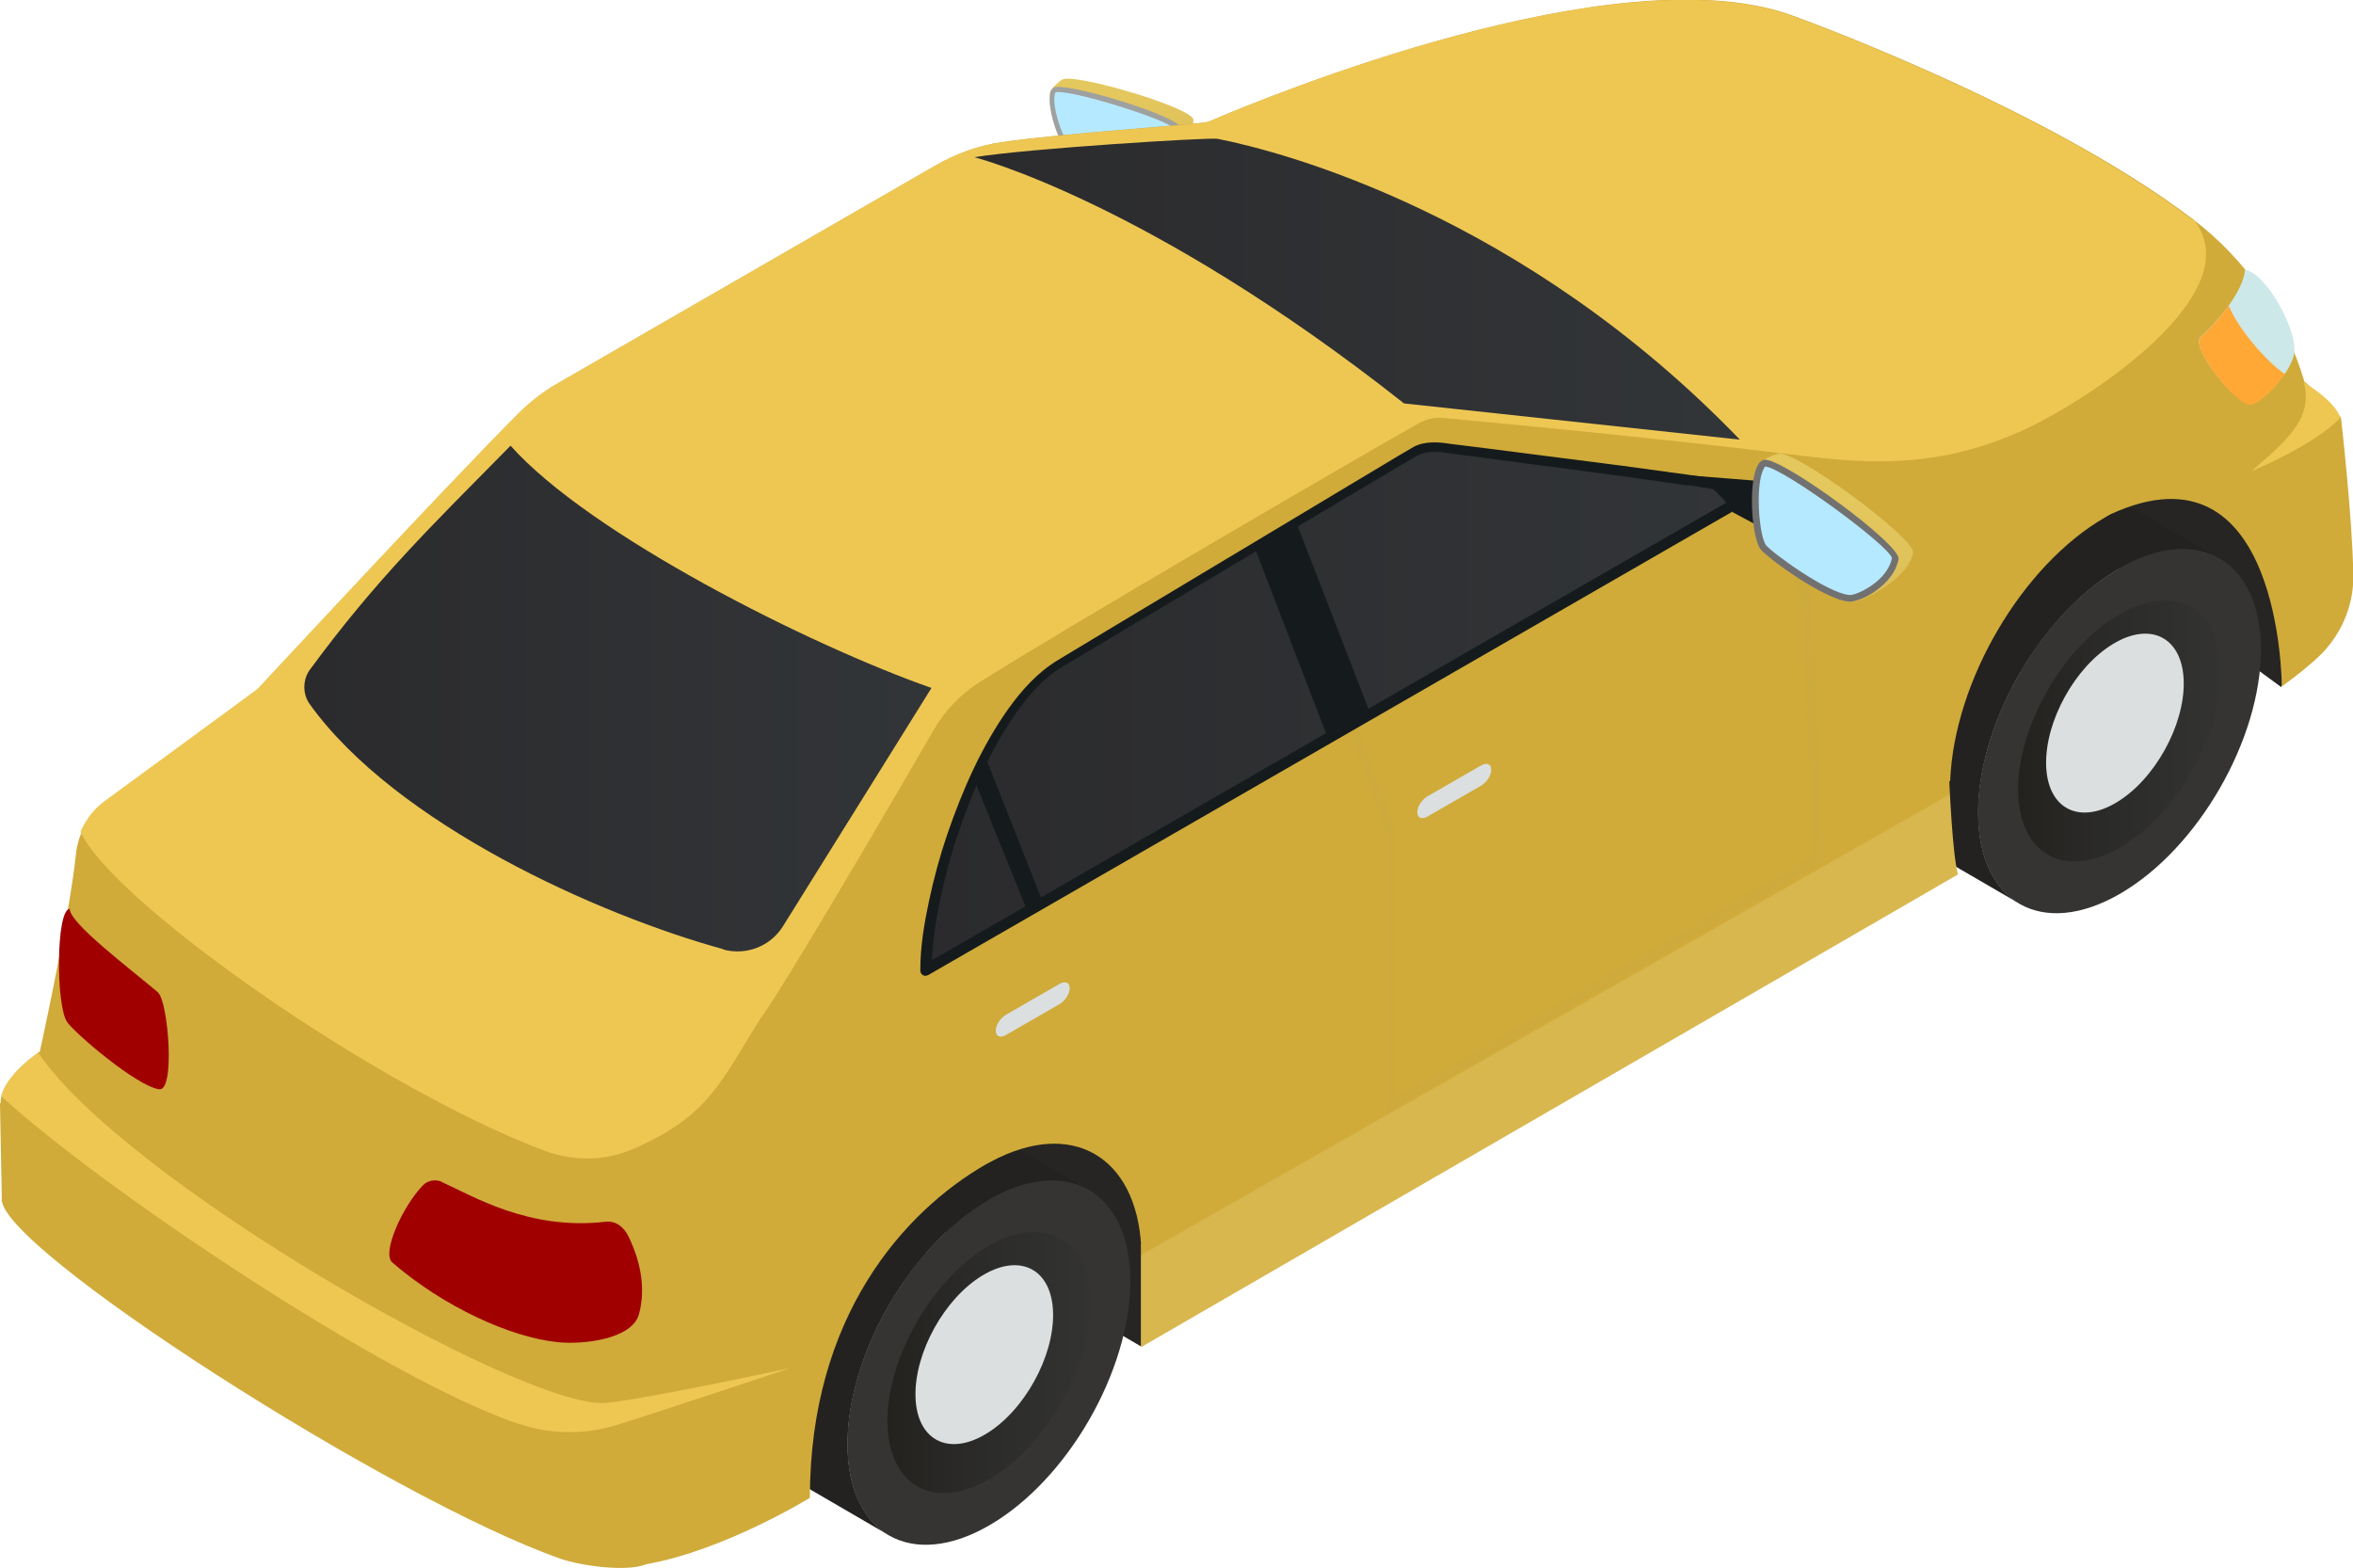 <?xml version="1.0" encoding="UTF-8"?>
<svg xmlns="http://www.w3.org/2000/svg" xmlns:xlink="http://www.w3.org/1999/xlink" viewBox="0 0 77.98 51.97">
  <defs>
    <style>
      .cls-1 {
        fill: #dbdfe0;
      }

      .cls-2 {
        fill: #a00000;
      }

      .cls-3 {
        fill: #727171;
      }

      .cls-4 {
        fill: #d0ab3a;
      }

      .cls-5 {
        fill: #b99e4a;
        mix-blend-mode: multiply;
        opacity: .4;
      }

      .cls-6 {
        fill: #232221;
      }

      .cls-7 {
        fill: url(#linear-gradient-8);
      }

      .cls-8 {
        fill: url(#linear-gradient-7);
      }

      .cls-9 {
        fill: url(#linear-gradient-5);
      }

      .cls-10 {
        fill: url(#linear-gradient-6);
      }

      .cls-11 {
        fill: url(#linear-gradient-4);
      }

      .cls-12 {
        fill: #cde8e8;
      }

      .cls-13 {
        fill: #9fa0a0;
      }

      .cls-14 {
        fill: url(#linear-gradient);
      }

      .cls-15 {
        fill: #eec753;
      }

      .cls-16 {
        isolation: isolate;
      }

      .cls-17 {
        fill: #b79c43;
        opacity: .6;
      }

      .cls-18 {
        fill: url(#linear-gradient-2);
      }

      .cls-18, .cls-19 {
        opacity: .5;
      }

      .cls-19 {
        fill: url(#linear-gradient-3);
      }

      .cls-20 {
        fill: #353433;
      }

      .cls-21 {
        fill: #597139;
      }

      .cls-22 {
        opacity: .3;
      }

      .cls-23 {
        fill: #262523;
      }

      .cls-24 {
        fill: #151b1c;
      }

      .cls-25 {
        fill: #ffa836;
      }

      .cls-26 {
        fill: #b5e9ff;
      }
    </style>
    <linearGradient id="linear-gradient" x1="-2105.59" y1="129.18" x2="-2105.59" y2="133.24" gradientTransform="translate(-2064.55 185.92) rotate(171.52) scale(1 -1)" gradientUnits="userSpaceOnUse">
      <stop offset="0" stop-color="#e4c75d"/>
      <stop offset="1" stop-color="#d6b855"/>
    </linearGradient>
    <linearGradient id="linear-gradient-2" x1="-1460.72" y1="45.15" x2="-1453.99" y2="45.15" gradientTransform="translate(-1424.58) rotate(-180) scale(1 -1)" gradientUnits="userSpaceOnUse">
      <stop offset="0" stop-color="#323232"/>
      <stop offset=".63" stop-color="#201f1d"/>
      <stop offset="1" stop-color="#12100c"/>
    </linearGradient>
    <linearGradient id="linear-gradient-3" x1="-1498.19" y1="24.22" x2="-1491.46" y2="24.22" xlink:href="#linear-gradient-2"/>
    <linearGradient id="linear-gradient-4" x1="-1928.81" y1="34.05" x2="-1929.67" y2="35.56" gradientTransform="translate(-1878.28) rotate(-180) scale(1 -1)" gradientUnits="userSpaceOnUse">
      <stop offset=".13" stop-color="#d0ab3a"/>
      <stop offset=".17" stop-color="#d9b74f"/>
    </linearGradient>
    <linearGradient id="linear-gradient-5" x1="-1936.5" y1="23.49" x2="-1908.96" y2="23.49" gradientTransform="translate(-1878.28) rotate(-180) scale(1 -1)" gradientUnits="userSpaceOnUse">
      <stop offset="0" stop-color="#323538"/>
      <stop offset="1" stop-color="#2b2b2d"/>
    </linearGradient>
    <linearGradient id="linear-gradient-6" x1="-1935.95" y1="9.58" x2="-1910.58" y2="9.58" xlink:href="#linear-gradient-5"/>
    <linearGradient id="linear-gradient-7" x1="-1909.17" y1="23.14" x2="-1888.38" y2="23.14" xlink:href="#linear-gradient-5"/>
    <linearGradient id="linear-gradient-8" x1="-1828.34" y1="-37.86" x2="-1828.34" y2="-32.28" gradientTransform="translate(-1764.69 -92.38) rotate(-175.4) scale(1 -1)" xlink:href="#linear-gradient"/>
  </defs>
  <g class="cls-16">
    <g id="Layer_2" data-name="Layer 2">
      <g id="car_B4">
        <g>
          <g>
            <path class="cls-14" d="M35.2,2.64c.36-.24,4.34.93,4.35,1.33.02.76-1.25,1.66-1.53,1.7-.7.11-2.17-.77-2.35-.93-.26-.22-.91-1.12-.87-1.66,0-.14.33-.4.41-.45Z"/>
            <path class="cls-13" d="M34.9,2.91c.35-.23,4.24.95,4.25,1.35.02.74-.89,1.39-1.17,1.43-.7.1-2.44-.55-2.61-.7-.33-.28-.82-1.84-.46-2.08Z"/>
            <path class="cls-26" d="M37.95,5.52c.17-.03,1.01-.59.99-1.24-.23-.32-3.52-1.34-3.96-1.22,0,0-.03.04-.04.18-.02.53.34,1.46.54,1.63.15.12,1.84.75,2.48.65Z"/>
          </g>
          <g>
            <path class="cls-23" d="M73.78,15.8l1.09.98c.88.51,1.43,4.82.73,5.99l-12.21-8.93c-.09-1.47-8.62-7.75-9.5-8.26l19.89,10.22Z"/>
            <path class="cls-23" d="M38.63,36.75s-.18,6.95-.82,7.87l-5.89-3.44-12.97-7.93c-.08-1.48-1.27-2.85-2.15-3.36l21.81,6.86Z"/>
          </g>
          <g>
            <g class="cls-16">
              <path class="cls-6" d="M26.31,42.85c.46-1.03,1.08-2.02,1.82-2.85.62-.7,1.31-1.3,2.05-1.72,1.3-.75,2.49-.82,3.34-.33l2.58,1.5c-.85-.5-2.03-.43-3.34.33-.74.43-1.43,1.02-2.05,1.73-.73.84-1.36,1.82-1.81,2.85-.51,1.16-.81,2.38-.81,3.51,0,1.48.53,2.52,1.37,3.01l-2.58-1.5c-.84-.49-1.36-1.53-1.37-3.01,0-1.13.3-2.35.81-3.51Z"/>
              <path class="cls-20" d="M32.75,39.77c2.59-1.5,4.7-.3,4.71,2.68,0,2.98-2.08,6.6-4.67,8.1-2.59,1.5-4.7.3-4.71-2.68,0-2.97,2.08-6.6,4.67-8.09Z"/>
            </g>
            <path class="cls-18" d="M32.76,41.29c1.86-1.07,3.37-.21,3.38,1.92,0,2.14-1.5,4.74-3.35,5.81-1.86,1.07-3.37.21-3.38-1.92,0-2.13,1.5-4.73,3.35-5.81Z"/>
            <path class="cls-1" d="M30.34,46.27c.03,1.45,1.08,2.01,2.34,1.25s2.25-2.55,2.22-4c-.03-1.45-1.08-2.01-2.34-1.25-1.26.76-2.25,2.55-2.22,4Z"/>
          </g>
          <g>
            <g class="cls-16">
              <path class="cls-6" d="M63.78,21.92c.46-1.03,1.08-2.02,1.82-2.85.62-.7,1.31-1.3,2.05-1.72,1.3-.75,2.49-.82,3.34-.33l2.58,1.5c-.85-.5-2.03-.43-3.34.33-.74.43-1.43,1.02-2.05,1.73-.73.84-1.36,1.82-1.81,2.85-.51,1.16-.81,2.38-.81,3.51,0,1.48.53,2.52,1.37,3.01l-2.58-1.5c-.84-.49-1.36-1.53-1.37-3.01,0-1.13.3-2.35.81-3.51Z"/>
              <path class="cls-20" d="M70.22,18.84c2.59-1.5,4.7-.3,4.71,2.68,0,2.98-2.08,6.6-4.67,8.1-2.59,1.5-4.7.3-4.71-2.68,0-2.97,2.08-6.6,4.67-8.09Z"/>
            </g>
            <path class="cls-19" d="M70.23,20.36c1.86-1.07,3.37-.21,3.38,1.92,0,2.14-1.5,4.74-3.35,5.81-1.86,1.07-3.37.21-3.38-1.92,0-2.13,1.5-4.73,3.35-5.81Z"/>
            <path class="cls-1" d="M67.81,25.34c.03,1.45,1.08,2.01,2.34,1.25s2.25-2.55,2.22-4c-.03-1.45-1.08-2.01-2.34-1.25-1.26.76-2.25,2.55-2.22,4Z"/>
          </g>
          <path class="cls-11" d="M42.35,35.69l16.73-9.86,5.52.03s.1,2.47.29,3.12l-27.08,15.67v-3.39l4.54-5.56Z"/>
          <path class="cls-4" d="M0,36.57l.06,3.15c-.19,1.58,12.96,10,18.52,11.94.66.23,2.19.45,2.84.18,2.6-.46,5.42-2.2,5.42-2.2,0-6.03,3.13-9.49,5.83-11.05.06-.03.11-.06.17-.09,2.68-1.44,4.81-.18,4.98,2.8l26.81-15.42c.13-3.31,2.39-7.15,5.13-8.73.06-.03.11-.07.17-.1,5.69-2.63,5.69,5.7,5.69,5.7,0,0,.55-.38,1.14-.91.79-.71,1.25-1.72,1.23-2.78-.03-1.96-.41-5.23-.41-5.23,0,0-1.16-1.18-1.21-1.18-.62-2.12-1.9-4.02-3.69-5.38-5.01-3.81-13.4-6.8-13.4-6.8-5.79-1.98-17.23,2.7-19.22,3.56-.21.09-4.85.38-6.86.68-.77.11-1.5.38-2.17.76l-12.52,7.22c-.49.28-.93.62-1.32,1.01-2.29,2.29-8.64,9.13-8.64,9.13l-5.05,3.75c-.55.4-.9,1.02-.98,1.7-.22,2.14-1.2,6.57-1.2,6.57,0,0-1.3.85-1.3,1.7Z"/>
          <g class="cls-22">
            <path class="cls-5" d="M44.75,24.27l.24-.16,1.21,3.27v9.04l13.86-8.05c.05-.42-.27-6.7-.35-8.1-.06-1.14-1.09-3.94-1.09-3.94l.34-.09c.02.06,1.04,3.09,1.09,3.86.1,1.48.38,8.45.38,8.45l-14.5,8.36v-9.32s-1.18-3.32-1.18-3.32Z"/>
          </g>
          <path class="cls-17" d="M30.96,22.43c2.77-1.92,14.01-8.1,15.84-9.23.18-.11.43-.13.71-.14.08.09.19.16.3.22-.38,0-.72.02-.96.18-1.44.94-15.08,8.48-15.68,9.12-.16.17-.3.36-.42.53-.06-.05-.11-.1-.18-.13.13-.24.24-.45.39-.55ZM17,15.09c.56-1.4,12.82-8.52,14.86-9.38.18-.08,1.09-.31,1.97-.51-.04-.04-.06-.1-.09-.15-.85.19-1.85.43-2.12.56-3,1.5-13.85,7.73-14.78,9.41-.12.22.14.12.17.06Z"/>
          <path class="cls-15" d="M72.67,7.29h-.01c-5.01-3.82-13.4-6.81-13.4-6.81-5.79-1.98-17.23,2.7-19.22,3.56-.21.09-4.85.38-6.86.68-.77.11-1.5.38-2.17.76l-12.52,7.22c-.48.27-.91.61-1.3.99-2.27,2.27-8.66,9.15-8.66,9.15l-5.08,3.72c-.35.26-.61.61-.78,1,.98,2.26,9.69,8.43,15.36,10.57.95.36,2.01.36,2.95-.05,2.55-1.11,2.9-2.24,4.22-4.32.8-1.09,4.04-6.63,5.75-9.58.38-.65.9-1.19,1.54-1.59,3.01-1.89,12.22-7.26,14.54-8.57.24-.13.51-.19.78-.17,1.54.14,7.07.66,11.3,1.18,2.32.28,5.11.71,8.48-1.04,2.16-1.12,6.96-4.41,5.1-6.72Z"/>
          <path class="cls-9" d="M58.21,16.3l-27.54,15.86c0-2.89,1.94-8.56,4.3-10.07,2.99-1.92,9.41-5.67,11.8-7.06.29-.17.61-.23.94-.19,2.09.26,10.01,1.26,10.49,1.46Z"/>
          <path class="cls-10" d="M40.35,4.6c2.13.42,10.1,2.49,17.31,9.97l-11.13-1.2c-8.47-6.69-14.24-8.16-14.24-8.16,1.78-.29,7.79-.66,8.06-.61Z"/>
          <path class="cls-8" d="M23.98,31.46c-4.13-1.13-10.87-4.15-13.72-8.13-.24-.34-.23-.82.02-1.15,2.21-3,3.96-4.69,6.64-7.41,2.61,2.94,9.9,6.61,13.95,8.03l-4.93,7.91c-.42.66-1.21.96-1.97.76Z"/>
          <path class="cls-24" d="M55.94,16.09l-2.26-.32-4.53-.6-1.13-.15c-.39-.06-.71-.08-1.03.07-.63.36-1.3.77-1.95,1.15l-3.93,2.34-3.93,2.34-1.96,1.17c-.64.38-1.13.95-1.56,1.56-.86,1.23-1.46,2.64-1.94,4.07-.24.72-.43,1.45-.58,2.19-.15.74-.26,1.49-.26,2.23h0s-.27-.16-.27-.16l27.1-15.61c-.56-.11-1.18-.2-1.75-.29ZM58.39,16.21c.05.08.02.19-.06.23h-.02s-27.54,15.87-27.54,15.87h0s-.06.03-.1.03c-.1,0-.18-.09-.17-.19h0c0-.79.13-1.55.29-2.3.16-.75.36-1.49.61-2.22.5-1.45,1.12-2.87,2.01-4.13.45-.63.98-1.22,1.66-1.63l1.96-1.18,3.92-2.35,3.92-2.35c.66-.39,1.29-.78,1.98-1.18.37-.2.85-.16,1.21-.1l1.13.14,4.53.58,2.27.31c.77.12,1.48.19,2.3.39.04.01.08.04.11.08Z"/>
          <path class="cls-15" d="M17.21,47.2c-4.5-1.52-13.93-7.89-17.17-10.87.19-.71,1.1-1.35,1.23-1.44,2.82,4.2,15.75,11.61,18.68,11.61.83,0,6.24-1.16,6.24-1.16,0,0-4.47,1.49-5.73,1.88-1.06.33-2.2.33-3.25-.03Z"/>
          <path class="cls-12" d="M74.4,8.95c0,.07-.06.89-1.47,2.22-.36.34,1.23,2.32,1.68,2.22.44-.1,1.33-1.09,1.42-1.67.12-.78-.92-2.66-1.63-2.78Z"/>
          <path class="cls-25" d="M72.93,11.18c.42-.4.72-.75.93-1.05.29.72,1.2,1.81,1.86,2.27-.32.48-.82.94-1.11,1.01-.45.1-2.03-1.89-1.68-2.22Z"/>
          <path class="cls-1" d="M47.31,27.06l1.77-1.02c.19-.11.34-.34.34-.53h0c0-.19-.15-.25-.34-.14l-1.77,1.02c-.19.11-.34.34-.34.53h0c0,.19.15.25.34.14Z"/>
          <path class="cls-1" d="M33.34,34.3l1.77-1.02c.19-.11.34-.34.34-.53h0c0-.19-.15-.25-.34-.14l-1.77,1.02c-.19.11-.34.34-.34.53h0c0,.19.15.25.34.14Z"/>
          <polygon class="cls-24" points="41.59 18.17 42.95 17.29 45.42 23.67 44.02 24.5 41.59 18.17"/>
          <polygon class="cls-24" points="32.28 25.83 32.66 25.09 34.6 30 34.09 30.3 32.28 25.83"/>
          <g>
            <polygon class="cls-21" points="58.62 .72 58.61 .72 58.61 .72 58.62 .72"/>
            <path class="cls-21" d="M58.62.72h0s-.03,0-.03,0h.04Z"/>
          </g>
          <path class="cls-24" d="M58.53,17.57l-1.1-.59c-.19-.36-.76-.97-1.38-1.22l2.62.21-.13,1.6Z"/>
          <g>
            <path class="cls-7" d="M58.93,15.03c.53-.14,4.56,2.81,4.47,3.29-.17.9-1.74,1.65-2.06,1.63-.84-.07-2.35-1.7-2.52-1.97-.26-.4-.79-1.86-.56-2.55.06-.18.56-.37.68-.4Z"/>
            <path class="cls-3" d="M58.45,15.24c.53-.14,4.56,2.81,4.47,3.29-.17.9-1.31,1.44-1.64,1.41-.84-.07-2.77-1.49-2.95-1.76-.33-.5-.43-2.8.12-2.94Z"/>
            <path class="cls-26" d="M61.3,19.72c.2.02,1.25-.44,1.4-1.23-.15-.45-3.6-2.98-4.2-3.03,0,0-.05.04-.11.22-.21.68-.07,2.08.13,2.38.15.21,2.02,1.6,2.78,1.66Z"/>
          </g>
          <g>
            <path class="cls-2" d="M5.24,32.9c.33.28.58,3.29.03,3.2-.74-.11-2.74-1.81-3.04-2.22-.38-.52-.38-3.73.08-3.76,0,.48,1.96,1.95,2.94,2.78Z"/>
            <path class="cls-2" d="M14.65,39.17c-.22-.1-.49-.05-.65.13-.66.69-1.36,2.23-1,2.54,1.7,1.47,3.92,2.48,5.47,2.64.85.09,2.49-.09,2.71-.94.21-.8.08-1.66-.34-2.54-.15-.32-.42-.55-.77-.51-2.56.3-4.44-.88-5.42-1.31Z"/>
          </g>
          <path class="cls-15" d="M74.62,15.61c1.12-.97,2.06-1.73,1.73-2.94,0,0,1.04.61,1.21,1.18-.9.93-2.94,1.76-2.94,1.76Z"/>
        </g>
      </g>
    </g>
  </g>
</svg>